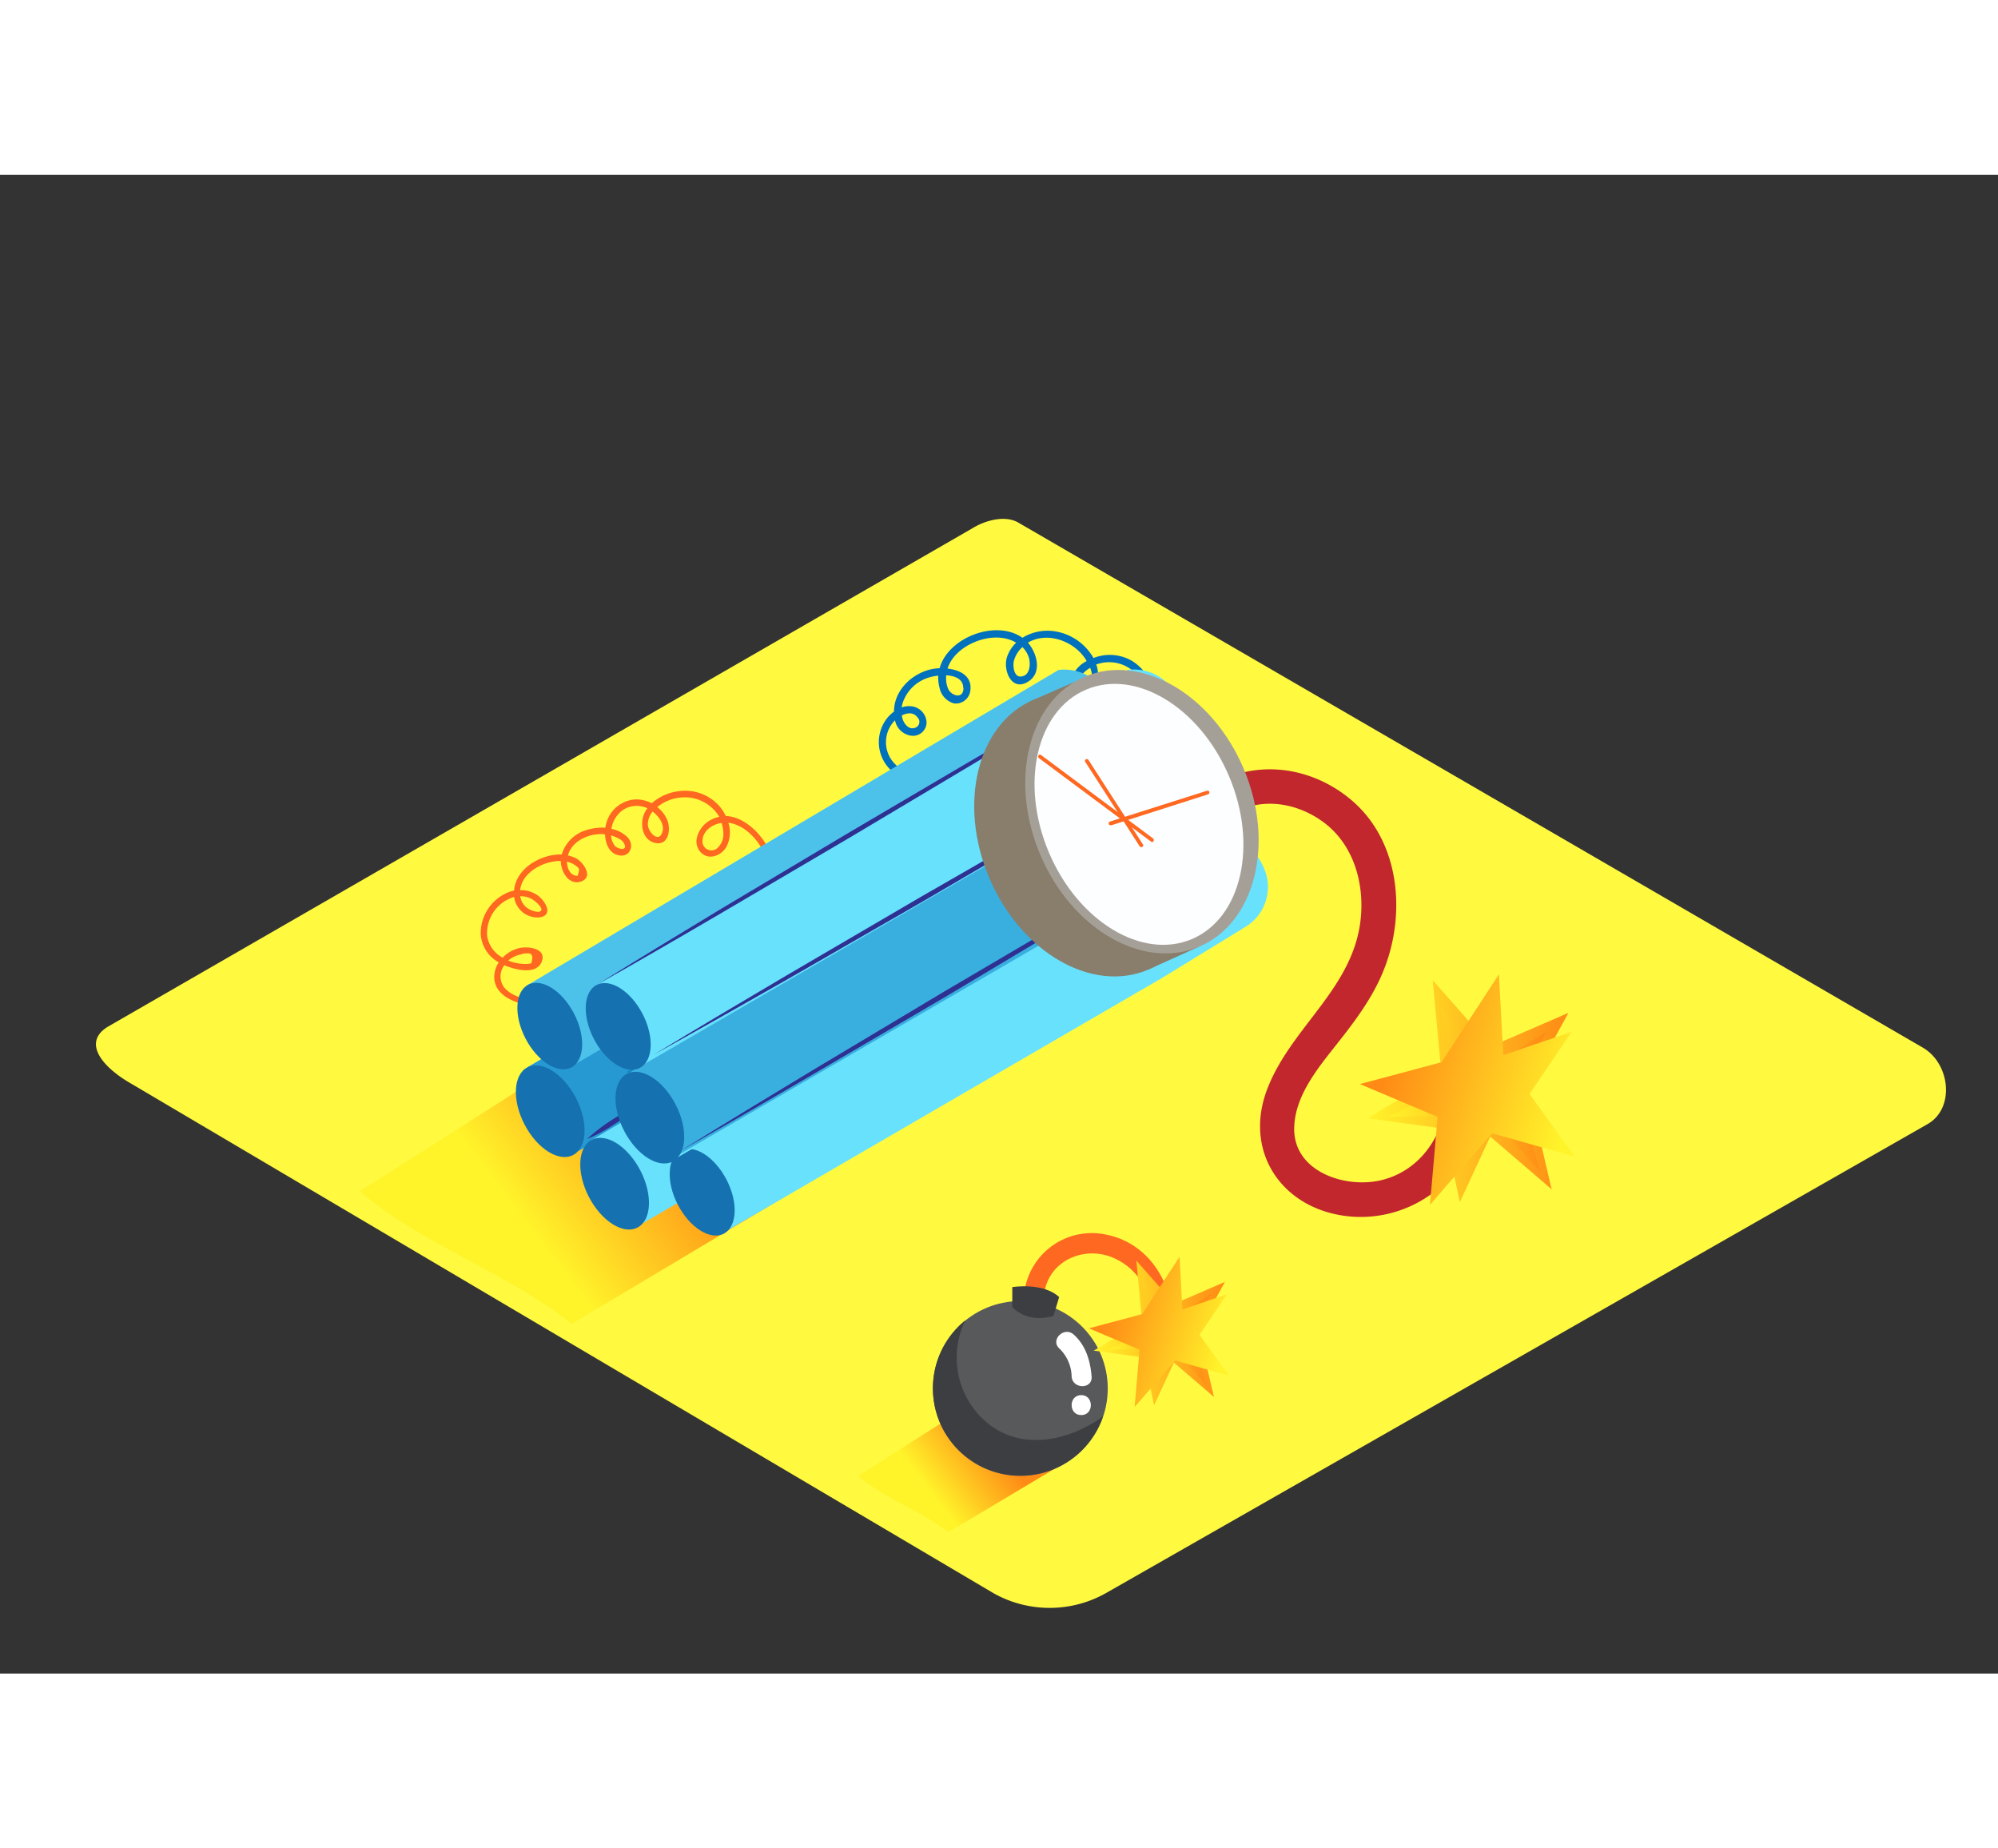 <svg id="Layer_2" data-name="Layer 2" xmlns="http://www.w3.org/2000/svg" xmlns:xlink="http://www.w3.org/1999/xlink" viewBox="0 0 400 300" class="styles_logo__3Jd-a" width="200" height="185"><rect x="0" y="0" width="400" height="300" fill="#333333" stroke="none"/><defs><linearGradient id="linear-gradient__EbRhgzkB" x1="186.3" y1="263.78" x2="199.27" y2="253.89" gradientUnits="userSpaceOnUse"><stop offset="0" stop-color="#fff42a"/><stop offset="1" stop-color="#ff8a15"/></linearGradient><linearGradient id="linear-gradient-2__EbRhgzkB" x1="106.12" y1="211.27" x2="136.65" y2="187.97" xmlns:xlink="http://www.w3.org/1999/xlink" xlink:href="#linear-gradient__EbRhgzkB"/><linearGradient id="linear-gradient-3__EbRhgzkB" x1="273.72" y1="183.41" x2="314" y2="183.41" xmlns:xlink="http://www.w3.org/1999/xlink" xlink:href="#linear-gradient__EbRhgzkB"/><linearGradient id="linear-gradient-4__EbRhgzkB" x1="277.88" y1="184.57" x2="309.67" y2="184.57" xmlns:xlink="http://www.w3.org/1999/xlink" xlink:href="#linear-gradient__EbRhgzkB"/><linearGradient id="linear-gradient-5__EbRhgzkB" x1="274.44" y1="174.78" x2="310.95" y2="185.69" gradientTransform="translate(587.96 364.78) rotate(-179.86)" xmlns:xlink="http://www.w3.org/1999/xlink" xlink:href="#linear-gradient__EbRhgzkB"/><linearGradient id="linear-gradient-6__EbRhgzkB" x1="274.22" y1="175.53" x2="310.72" y2="186.44" gradientTransform="translate(587.96 364.78) rotate(-179.86)" xmlns:xlink="http://www.w3.org/1999/xlink" xlink:href="#linear-gradient__EbRhgzkB"/><linearGradient id="linear-gradient-7__EbRhgzkB" x1="218.96" y1="231.82" x2="245.22" y2="231.82" xmlns:xlink="http://www.w3.org/1999/xlink" xlink:href="#linear-gradient__EbRhgzkB"/><linearGradient id="linear-gradient-8__EbRhgzkB" x1="221.67" y1="232.57" x2="242.4" y2="232.57" xmlns:xlink="http://www.w3.org/1999/xlink" xlink:href="#linear-gradient__EbRhgzkB"/><linearGradient id="linear-gradient-9__EbRhgzkB" x1="343.09" y1="128.28" x2="366.89" y2="135.39" gradientTransform="translate(587.96 364.78) rotate(-179.86)" xmlns:xlink="http://www.w3.org/1999/xlink" xlink:href="#linear-gradient__EbRhgzkB"/><linearGradient id="linear-gradient-10__EbRhgzkB" x1="342.94" y1="128.76" x2="366.74" y2="135.87" gradientTransform="translate(587.96 364.78) rotate(-179.86)" xmlns:xlink="http://www.w3.org/1999/xlink" xlink:href="#linear-gradient__EbRhgzkB"/></defs><title>PP</title><path d="M198.91,283.92,26.41,182c-5.49-3.08-10.2-8.15-4.85-11.46L194.69,70.74c2.6-1.61,6.54-2.66,9.18-1.13L384.94,174.7c5.49,3.19,6.48,12.1,1,15.29L221.65,283.76A22.94,22.94,0,0,1,198.91,283.92Z" fill="#fffa40"/><path d="M206.1,241.88l-10.41,3.38-23.9,15.2c5.23,4.48,12.68,7,18.06,11.26l22.59-13.49,4.69-8.8Z" fill="url(#linear-gradient__EbRhgzkB)"/><path d="M152.74,159.71l-24.51,8L72,203.46C84.26,214,101.81,219.91,114.47,230l53.19-31.76,11-20.71Z" fill="url(#linear-gradient-2__EbRhgzkB)"/><path d="M289.21,187.51c-1.43,6.65-6,12.16-12.77,13.75-7.2,1.68-17.53-1.75-17.34-10.49.15-6.75,5.17-12.47,9.1-17.49,3.79-4.83,7.3-9.64,9.35-15.5,3.74-10.66,2.45-23.85-6.14-31.86-7.54-7-18.75-9.23-27.93-4.19-3.95,2.17-.42,8.22,3.53,6,5.66-3.11,12.36-2.07,17.55,1.56,6.09,4.25,8.46,11.73,7.92,18.91-1.09,14.41-13.93,22.14-18.78,34.81-4.78,12.46,2.85,23.84,15.87,25.42A24.07,24.07,0,0,0,296,189.37C296.9,185,290.16,183.1,289.21,187.51Z" fill="#c1272d"/><path d="M135.14,182.55c.74-.3.33-1.47-.41-1.17a14.74,14.74,0,0,1-5.69,1.13,8.6,8.6,0,0,1-3.17-.57,13.3,13.3,0,0,0,1.4-.34c2.12-.64,5.46-2.85,3.58-5.47-2.24-3.14-8.31,1.42-7.57,4.8-3.42-.06-7.17-1.64-8.26-5.1a5.7,5.7,0,0,1-.26-2,8.51,8.51,0,0,0,4.74-1.65c.75-.59,1.76-1.55,1.45-2.61s-1.6-1.37-2.59-1.27a5.63,5.63,0,0,0-4.68,4.29,6.7,6.7,0,0,1-6-3.65,5.08,5.08,0,0,1-.45-2.58c2.31.17,4.82-.19,6.2-1.92,1.74-2.2-1.55-3.32-3.26-2.95a5.44,5.44,0,0,0-3.94,3.62c-2.21-.27-4.37-1.16-5.43-2.64a3.67,3.67,0,0,1,.18-4.26l.3.13c1.94.75,6,1.85,7.14-.75,1.16-2.78-2.74-3.23-4.51-2.8a6.87,6.87,0,0,0-3.28,1.9,5.9,5.9,0,0,1-3.1-4.33,7.55,7.55,0,0,1,5.4-7.81,4.69,4.69,0,0,0,5.23,4.06c2.76-.51.87-3.43-.57-4.42a5.77,5.77,0,0,0-3.46-1c.37-3.55,4.59-5.79,7.87-5.84h.27c0,2,1.52,4.91,4,4.12,2.63-.85.57-3.84-.92-4.64a6,6,0,0,0-1.65-.59,4.67,4.67,0,0,1,.35-.92c1.25-2.41,4.32-3.58,7.08-3.32.06,1.8.77,3.67,2.53,4.16,2.44.68,3.55-2,1.89-3.65a6.35,6.35,0,0,0-3.15-1.59,5.7,5.7,0,0,1,2.37-3.82,5,5,0,0,1,4.84-.31,6.15,6.15,0,0,0-.56.92c-1,2.05-.54,5.34,2,6,2.81.71,3.33-2.72,2.52-4.61a6.43,6.43,0,0,0-2-2.54,8.8,8.8,0,0,1,5.18-1.95,8,8,0,0,1,7.25,3.9,6.11,6.11,0,0,0-2.17.89c-1.84,1.2-3.3,4-1.72,6s4.37.93,5.37-1a6.28,6.28,0,0,0,.34-4.71c3.85.49,7.22,4.7,7.78,8.22.13.78,1.37.71,1.24-.08-.66-4.12-5-9.35-9.54-9.49a8.87,8.87,0,0,0-1.25-1.94,9.11,9.11,0,0,0-7.85-3.06,10.08,10.08,0,0,0-5.73,2.45,6.85,6.85,0,0,0-3.25-.77,6.43,6.43,0,0,0-5.81,4.67,6.31,6.31,0,0,0-.22,1,10.15,10.15,0,0,0-3.61.42,7.28,7.28,0,0,0-5.12,4.92,10.8,10.8,0,0,0-4.92,1.16c-2.4,1.18-4.43,3.37-4.62,6.08a7.78,7.78,0,0,0-3.06,1.41A8.87,8.87,0,0,0,96.24,152a6.93,6.93,0,0,0,3.61,5.64,5.41,5.41,0,0,0-.9,2.86c-.05,3.09,2.86,4.74,5.5,5.4.47.12,1,.23,1.54.31a5.26,5.26,0,0,0,0,.74,7.17,7.17,0,0,0,4.9,6.34,9.84,9.84,0,0,0,2.65.53,7.79,7.79,0,0,0,4,6.77,11.69,11.69,0,0,0,6.42,1.52,4.38,4.38,0,0,0,1.58,1C128.46,184.42,132.3,183.69,135.14,182.55Zm9.67-50.83a3.71,3.71,0,0,1-1.15,3,1.79,1.79,0,0,1-3-1.63c.11-1.8,2-3.12,3.67-3.32h.14A6.58,6.58,0,0,1,144.81,131.72Zm-12.18-.25c-.7,2.46-2.86.08-2.93-1.35a4,4,0,0,1,.95-2.66C131.91,128.4,133.06,130,132.63,131.47Zm-8.91,1.32a3.12,3.12,0,0,1,1,.69c1.35,2-.94,1.51-1.53.93a3.52,3.52,0,0,1-.85-2.17A6.26,6.26,0,0,1,123.72,132.79Zm-9.3,5a4.06,4.06,0,0,1,.87.51c.62.48.76.62.53,1.39l-.18.64a2,2,0,0,1-1.48-.72,3,3,0,0,1-.49-1,3.85,3.85,0,0,1-.17-1.12A4.68,4.68,0,0,1,114.41,137.79ZM106.54,145c.44.25,2.27,1.71,1.77,2.3s-2.2-.15-2.69-.49a3.55,3.55,0,0,1-1.47-2.41A4.64,4.64,0,0,1,106.54,145Zm-2,10.92a5.28,5.28,0,0,1,.88-.07q1.66-.22.92,2l-.8.11a9.24,9.24,0,0,1-3.79-.68l.28-.24A5.61,5.61,0,0,1,104.58,156Zm3.54,8.24a4.33,4.33,0,0,1,2.06-1.39,2.74,2.74,0,0,1,1.34-.11c1.45.36.89,1.16,0,1.67a8.06,8.06,0,0,1-4,.88A3.93,3.93,0,0,1,108.12,164.19Zm8.11,6.47a4,4,0,0,1,2.22-1.09c1.28-.14,1.09,1,.35,1.62a5.73,5.73,0,0,1-1.47.84,8.57,8.57,0,0,1-2.33.56A4.47,4.47,0,0,1,116.23,170.66Zm13.84,7c0,2.32-3.73,3-5.43,3.2a2.11,2.11,0,0,1,0-1.72C125.22,177.81,130,174.73,130.08,177.67Z" fill="#ff6821"/><path d="M230.82,103a9.46,9.46,0,0,0-4.18-5.7,8.83,8.83,0,0,0-7.72-.58,10.84,10.84,0,0,0-7.69-5.34,9.55,9.55,0,0,0-6.54,1.29c-5.28-3.75-14.88-.09-16.58,6.09a9.24,9.24,0,0,0-1.65.2c-4,.89-7.49,4.32-7.48,8.48a7.5,7.5,0,0,0-1.56,1.55,7.76,7.76,0,0,0,2.32,11.23c.81.51,1.55-.77.75-1.28a6.19,6.19,0,0,1-1.31-9.75l0,0a3.84,3.84,0,0,0,3.19,3.07,2.72,2.72,0,0,0,3.13-2.65,3.4,3.4,0,0,0-2.75-3.19,4.27,4.27,0,0,0-2.24.19,6.94,6.94,0,0,1,.2-.88,7.92,7.92,0,0,1,5.53-5.19,9.35,9.35,0,0,1,1.6-.29,7.47,7.47,0,0,0,.25,2.38,4.07,4.07,0,0,0,2.93,3.18,2.92,2.92,0,0,0,3.23-2.52c.45-2.92-2-4.17-4.56-4.46a7.48,7.48,0,0,1,.68-1.47c2.36-3.89,9-6.19,13.06-3.71a7.05,7.05,0,0,0-1.83,2.88c-.83,2.5.82,6.9,4.09,5,3-1.71,2-5.68.1-7.89,3.93-2.33,9.37-.27,11.66,3.5l.1.18a9.08,9.08,0,0,0-1,.63c-2,1.54-4.77,6.36-.95,7.64s4.74-4.72,4-7.15c0-.14-.1-.28-.15-.42a7.45,7.45,0,0,1,9.71,4.79v0c-2.75.33-6.71,2.85-4.83,5.64s5.54.93,6.34-1.7a6.88,6.88,0,0,0,.28-2.18,4.6,4.6,0,0,1,1.83,1.52c3.69,5.16-3,11-7.53,12.16a.74.74,0,0,0,.39,1.43c4.15-1.07,8-4.09,9.2-8.34C235.89,108.07,234.43,103.9,230.82,103Zm-47,5.75a1.26,1.26,0,0,1-.92,2c-1,.24-1.88-.89-2.16-1.71a4.31,4.31,0,0,1-.19-.83C181.64,107.65,183,107.5,183.77,108.74Zm9.07-6c-.05,2.27-2.35,1.52-3,.27a4.9,4.9,0,0,1-.46-1.74,5.73,5.73,0,0,1,0-1.11C191.18,100.28,192.88,100.92,192.84,102.78Zm12.13-2.5c-2,.89-2.28-1.8-2.06-2.87a5.64,5.64,0,0,1,1.73-2.85A5.23,5.23,0,0,1,206,96.7C206.3,97.82,206.24,99.7,205,100.28Zm13,2.93c-.72,1.11-2.6,1.19-2.7-.4a3.32,3.32,0,0,1,.63-1.87,6.88,6.88,0,0,1,2.3-2.23A5.23,5.23,0,0,1,218,103.21Zm11.38,3.22c-.41,1.3-2.21,3-3.5,1.49s1.74-3.25,2.93-3.52a3.46,3.46,0,0,1,.77-.08A5.29,5.29,0,0,1,229.33,106.44Z" fill="#0071bc"/><path d="M105.57,178.66,218.08,112s10.19-1.88,12.46,12a5.54,5.54,0,0,1-2.57,5.62l-20.41,12.5-91.76,53.28" fill="#68e1fd"/><path d="M105.57,178.66,218.08,112s10.19-1.88,12.46,12a5.54,5.54,0,0,1-2.57,5.62l-20.41,12.5-91.76,53.28" fill="#0071bc" opacity="0.64"/><ellipse cx="110.15" cy="187.44" rx="5.79" ry="9.9" transform="translate(-74.18 72.16) rotate(-27.54)" fill="#1571af"/><path d="M118.47,193.18,231,126.47s10.19-1.88,12.46,12a5.54,5.54,0,0,1-2.57,5.62l-20.41,12.5L128.7,209.85" fill="#68e1fd"/><ellipse cx="123.04" cy="201.96" rx="5.79" ry="9.9" transform="translate(-79.43 79.76) rotate(-27.54)" fill="#1571af"/><path d="M105.74,162.12l106.17-63s9.62-1.78,11.76,11.31a5.23,5.23,0,0,1-2.42,5.3L202,127.57,115.4,177.85" fill="#68e1fd"/><path d="M105.74,162.12l106.17-63s9.62-1.78,11.76,11.31a5.23,5.23,0,0,1-2.42,5.3L202,127.57,115.4,177.85" fill="#0071bc" opacity="0.27"/><ellipse cx="110.06" cy="170.4" rx="5.46" ry="9.34" transform="translate(-66.31 70.19) rotate(-27.54)" fill="#1571af"/><path d="M136.24,195.36l106.38-63.08s7.16-1.32,10.51,6.7a9.33,9.33,0,0,1-3.75,11.53l-16.7,10.23-86.76,50.38" fill="#68e1fd"/><ellipse cx="140.57" cy="203.66" rx="5.48" ry="9.36" transform="translate(-78.23 88.06) rotate(-27.54)" fill="#1571af"/><line x1="117.54" y1="192.96" x2="127.69" y2="186.36" fill="#77a6f7"/><path d="M117.54,193a32.79,32.79,0,0,1,4.81-3.72,32.42,32.42,0,0,1,5.35-2.88,32.42,32.42,0,0,1-4.81,3.72A32.8,32.8,0,0,1,117.54,193Z" fill="#2e3192"/><path d="M125.52,180,238,113.24s10.19-1.88,12.46,12a5.54,5.54,0,0,1-2.57,5.62l-20.41,12.5-91.76,53.28" fill="#68e1fd"/><path d="M125.52,179.54,238,112.83s10.19-1.88,12.46,12a5.54,5.54,0,0,1-2.57,5.62l-20.41,12.5-91.76,53.28" fill="#0071bc" opacity="0.45"/><ellipse cx="130.1" cy="188.73" rx="5.79" ry="9.9" transform="translate(-72.52 81.53) rotate(-27.54)" fill="#1571af"/><path d="M119.44,162.16,225.82,99.09S237.13,97,238,114l-22.09,13.53-86.76,50.38" fill="#68e1fd"/><ellipse cx="123.76" cy="170.47" rx="5.48" ry="9.36" transform="translate(-64.79 76.53) rotate(-27.54)" fill="#1571af"/><line x1="119.44" y1="162.16" x2="220.28" y2="102.37" fill="#77a6f7"/><path d="M119.44,162.16c8.3-5.16,16.65-10.23,25-15.28l25.15-15L194.87,117l12.68-7.35,12.73-7.26-12.48,7.68-12.53,7.59-25.15,15-25.27,14.85C136.4,152.46,127.94,157.36,119.44,162.16Z" fill="#2e3192"/><line x1="130.85" y1="176.13" x2="237.97" y2="114.02" fill="#77a6f7"/><path d="M130.85,176.13c8.82-5.35,17.7-10.61,26.59-15.86l26.72-15.63L211,129.21l13.46-7.64L238,114l-13.27,8-13.32,7.88L184.66,145.5l-26.84,15.43C148.86,166,139.88,171.13,130.85,176.13Z" fill="#2e3192"/><line x1="136.24" y1="195.36" x2="242.62" y2="132.28" fill="#77a6f7"/><path d="M136.24,195.36c8.76-5.43,17.58-10.77,26.4-16.1l26.54-15.87,26.65-15.67L229.2,140l13.42-7.67-13.17,8.1-13.23,8-26.54,15.87L163,179.92C154.12,185.11,145.21,190.28,136.24,195.36Z" fill="#2e3192"/><ellipse cx="218.4" cy="132.07" rx="22.11" ry="29.35" transform="translate(-34.23 95.76) rotate(-22.98)" fill="#897d6b"/><polygon points="205.82 105.57 215.03 101.53 211.29 106.55 205.82 105.57" fill="#897d6b"/><polygon points="229.86 159.09 240.08 154.48 232.44 155.81 229.86 159.09" fill="#897d6b"/><ellipse cx="228.62" cy="127.46" rx="22.11" ry="29.35" transform="translate(-31.62 99.39) rotate(-22.98)" fill="#a5a097"/><ellipse cx="228.02" cy="127.99" rx="19.58" ry="27.12" transform="translate(-31.87 99.2) rotate(-22.98)" fill="#fdfeff"/><line x1="217.58" y1="117.3" x2="228.49" y2="134.24" fill="#ff6821"/><path d="M217.26,117.49l10.91,16.93c.26.4.91,0,.65-.38L217.9,117.11c-.26-.4-.91,0-.65.38Z" fill="#ff6821"/><line x1="208.18" y1="116.44" x2="230.64" y2="133.16" fill="#ff6821"/><path d="M208,116.76l22.46,16.72c.39.29.76-.36.38-.65l-22.46-16.72c-.39-.29-.76.36-.38.65Z" fill="#ff6821"/><line x1="222.32" y1="129.86" x2="241.76" y2="123.69" fill="#ff6821"/><path d="M222.42,130.22,241.86,124c.46-.15.26-.87-.2-.72l-19.45,6.17c-.46.15-.26.87.2.72Z" fill="#ff6821"/><polygon points="288.59 180.06 286.83 161.2 298.49 174.46 314 167.75 305.85 182.61 310.64 203.07 298.34 192.51 292.26 205.63 289.07 190.94 273.72 188.85 288.59 180.06" fill="url(#linear-gradient-3__EbRhgzkB)"/><path d="M292,181.71s-4-15.32-3.34-14.87,9.61,11.81,9.61,11.81l11.43-7.23-6.18,10.75,4.8,17.38-10.06-11.5-6.18,14.25L292,188.22l-14.11.36Z" fill="url(#linear-gradient-4__EbRhgzkB)"/><polygon points="298.7 191.86 286.28 206.17 287.81 188.57 272.24 182 288.62 177.62 300.09 160.02 300.96 176.21 314.64 171.54 306.23 184 315.32 196.53 298.7 191.86" fill="url(#linear-gradient-5__EbRhgzkB)"/><path d="M297.56,188.28s-8.3,13.5-8.44,12.69S291,185.86,291,185.86l-13.13-3.27,12-3,9.25-15.49-1.36,15.22L312.38,174l-10.13,9.78,10,10Z" fill="url(#linear-gradient-6__EbRhgzkB)"/><path d="M221.34,212.11A13.63,13.63,0,0,0,205,224.37c-.25,2.56,3.75,2.54,4,0,.69-7.12,8.36-10.34,14.43-7.34,5.81,2.87,7.86,9,7.43,15.12-.18,2.57,3.82,2.56,4,0C235.51,223.17,230.76,213.94,221.34,212.11Z" fill="#ff6821"/><circle cx="204.27" cy="242.94" r="17.5" fill="#58595b"/><path d="M197.86,250a17,17,0,0,1-4.6-20.71,17.49,17.49,0,1,0,27.55,19.26C214,253.45,204.67,255.42,197.86,250Z" fill="#3c3e42"/><path d="M214.94,232.13c-1.92-1.7-4.76,1.12-2.83,2.83a8,8,0,0,1,2.43,5.59c.2,2.55,4.2,2.57,4,0C218.29,237.41,217.37,234.28,214.94,232.13Z" fill="#fff"/><path d="M216.47,244.26c-2.57,0-2.58,4,0,4S219,244.26,216.47,244.26Z" fill="#fff"/><path d="M202.66,226.64v-4s6.18-1,9.38,2l-1.13,3.77S206,230.13,202.66,226.64Z" fill="#3c3e42"/><polygon points="228.65 229.63 227.5 217.34 235.11 225.98 245.22 221.61 239.9 231.3 243.03 244.63 235.01 237.75 231.05 246.3 228.96 236.72 218.96 235.36 228.65 229.63" fill="url(#linear-gradient-7__EbRhgzkB)"/><path d="M230.85,230.71s-2.62-10-2.17-9.69,6.27,7.7,6.27,7.7L242.4,224l-4,7,3.13,11.33-6.56-7.5-4,9.29,0-9.18-9.2.23Z" fill="url(#linear-gradient-8__EbRhgzkB)"/><polygon points="235.24 237.33 227.15 246.65 228.14 235.18 218 230.9 228.67 228.04 236.15 216.57 236.71 227.12 245.64 224.08 240.15 232.2 246.08 240.37 235.24 237.33" fill="url(#linear-gradient-9__EbRhgzkB)"/><path d="M234.5,235s-5.41,8.8-5.5,8.27,1.23-9.85,1.23-9.85l-8.56-2.13,7.85-1.93,6-10.1-.89,9.92,9.5-3.51-6.6,6.38,6.52,6.49Z" fill="url(#linear-gradient-10__EbRhgzkB)"/></svg>